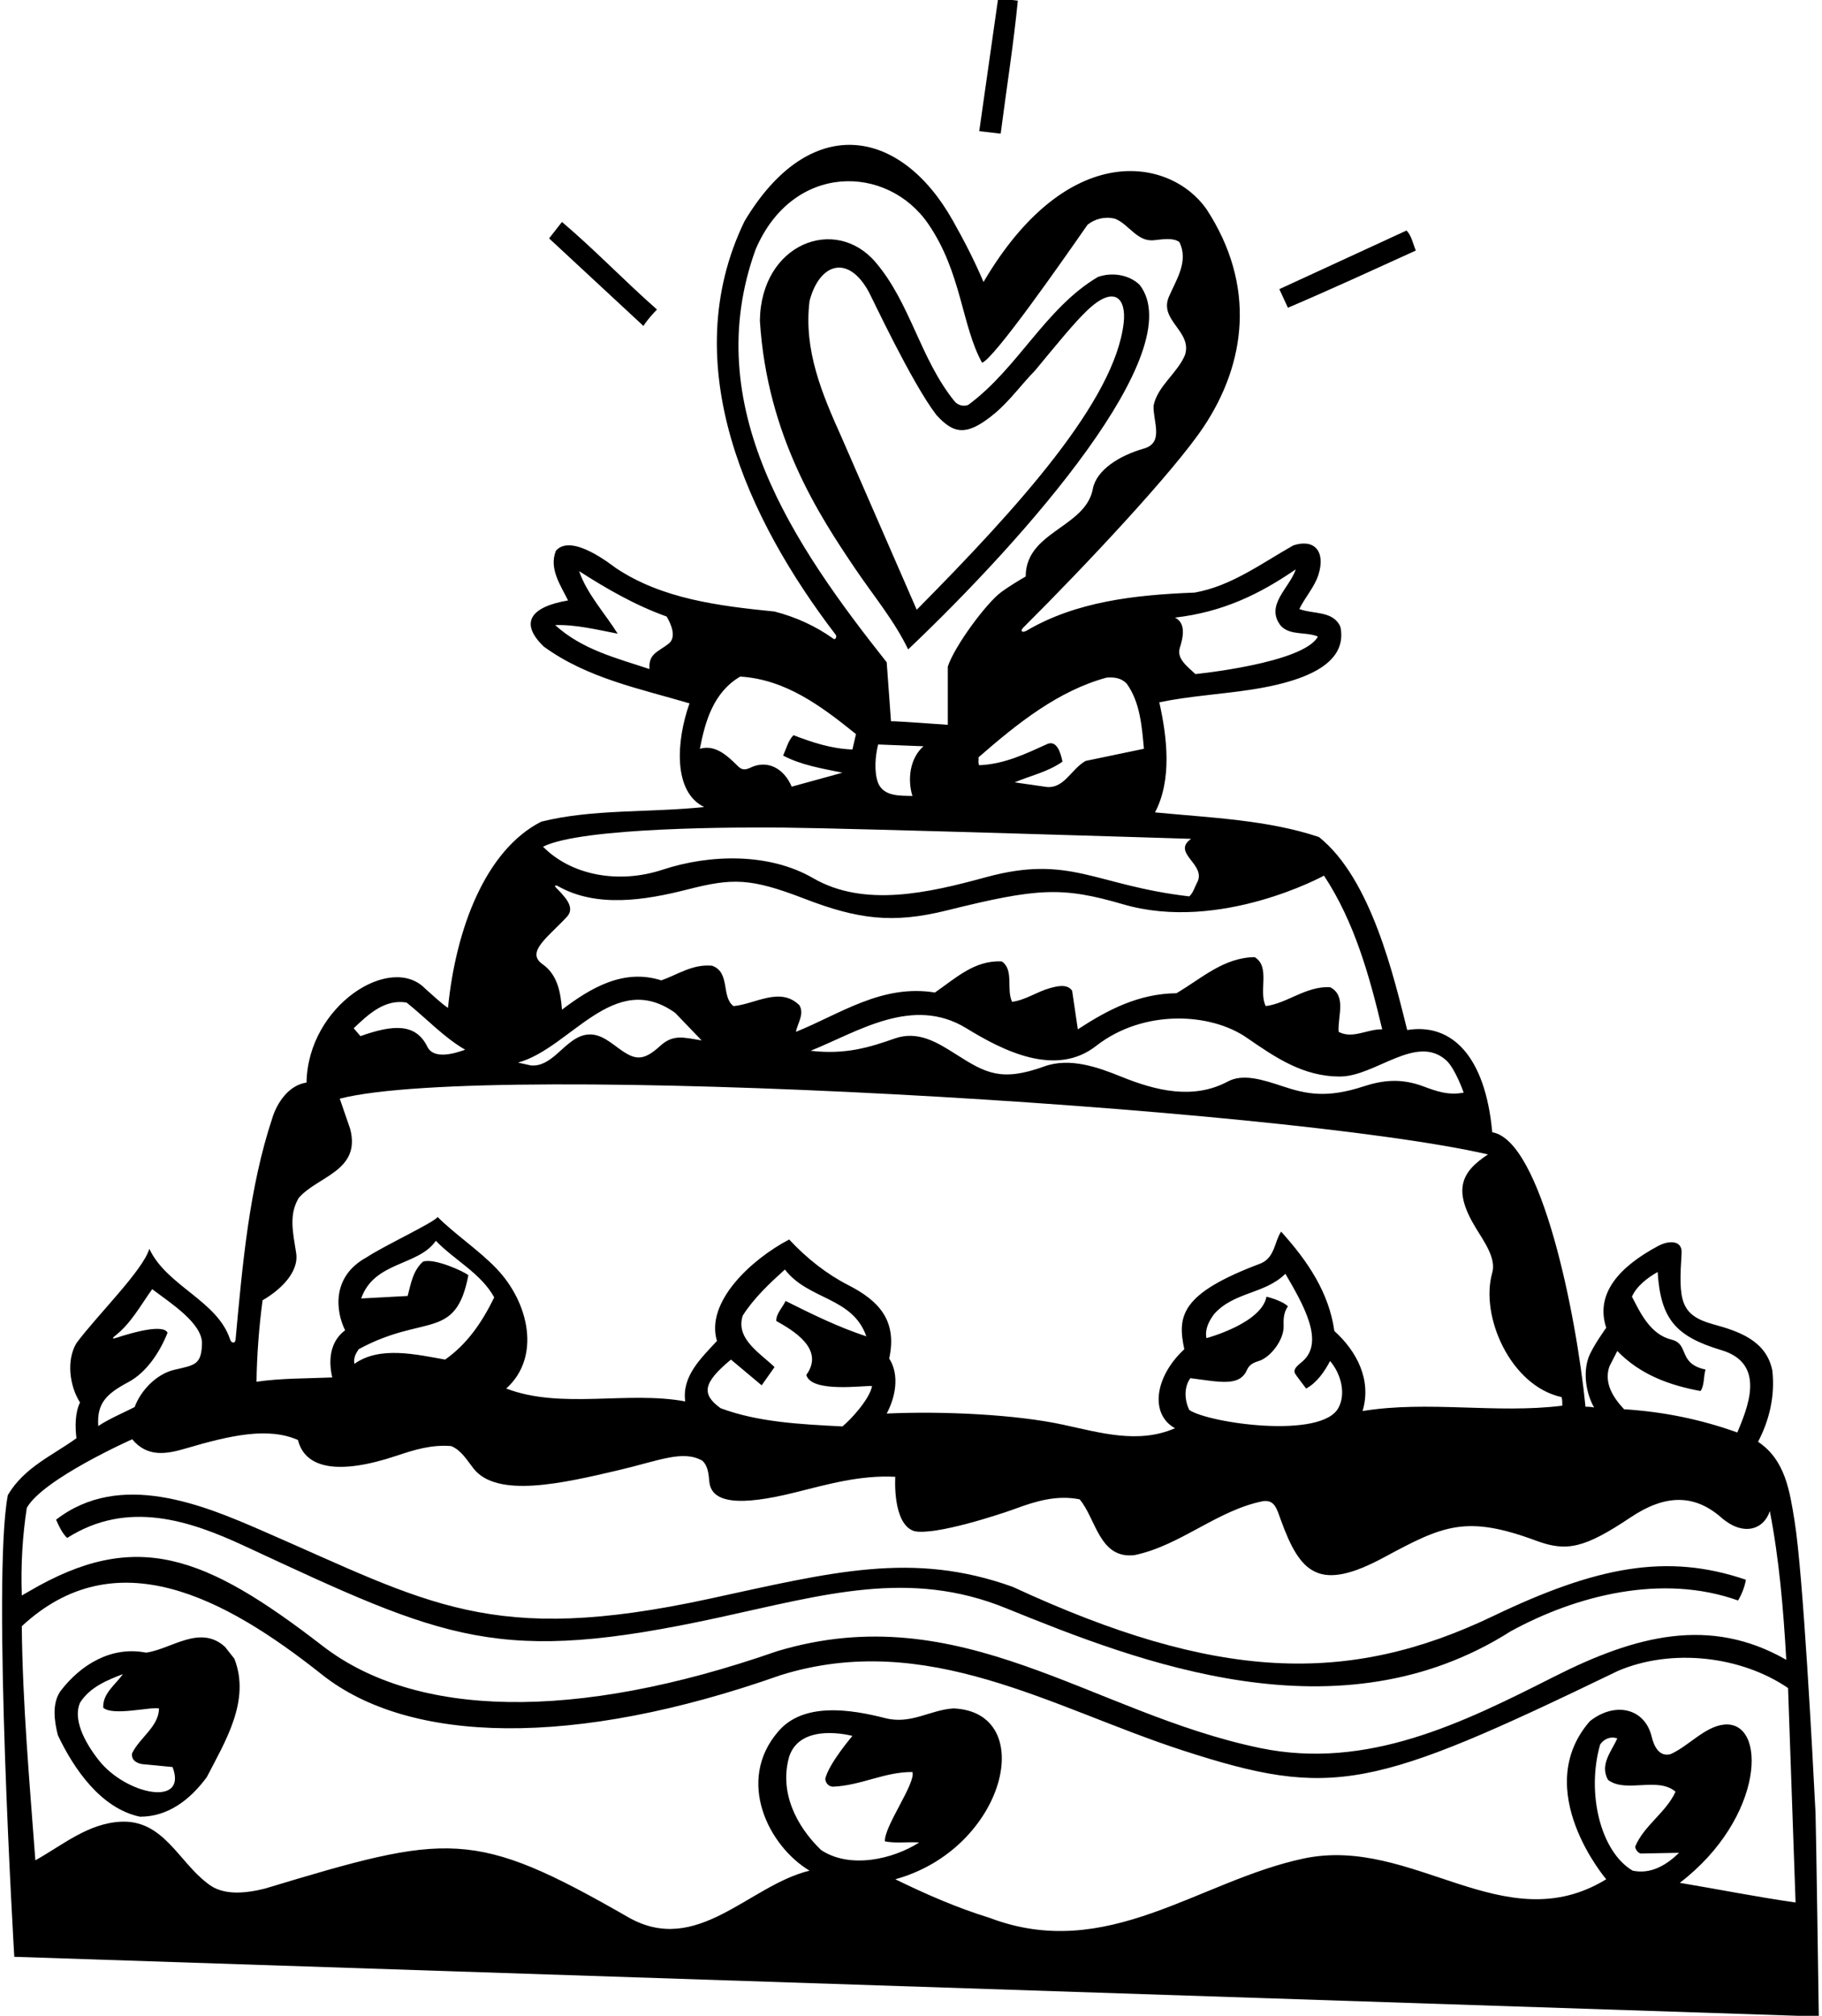 <?xml version="1.0" encoding="UTF-8"?>
<svg xmlns="http://www.w3.org/2000/svg" xmlns:xlink="http://www.w3.org/1999/xlink" width="510pt" height="564pt" viewBox="0 0 510 564" version="1.1">
<g id="surface1">
<path style=" stroke:none;fill-rule:nonzero;fill:rgb(0%,0%,0%);fill-opacity:1;" d="M 284.898 0.199 L 279.398 -0.5 L 274.102 36.699 L 280.102 37.398 C 281.699 25 283.699 12.5 284.898 0.199 "/>
<path style=" stroke:none;fill-rule:nonzero;fill:rgb(0%,0%,0%);fill-opacity:1;" d="M 396.301 70.102 C 395.5 68.199 395.102 65.898 393.699 64.5 L 358.102 80.898 L 360.5 86.102 C 372.5 81 384.398 75.5 396.301 70.102 "/>
<path style=" stroke:none;fill-rule:nonzero;fill:rgb(0%,0%,0%);fill-opacity:1;" d="M 183.898 86.602 C 174.898 78.699 166.398 69.801 157.301 62.102 L 153.699 66.699 L 180.102 91.199 C 181.102 89.602 182.836 87.664 183.898 86.602 "/>
<path style=" stroke:none;fill-rule:nonzero;fill:rgb(0%,0%,0%);fill-opacity:1;" d="M 68.469 432.57 C 125 458.836 139.426 465.988 201.113 452.594 C 230.695 446.172 254.508 438.965 281.527 449.934 C 319.004 465.148 374.758 487 422.898 456.398 C 441.199 446.398 465.199 440.199 486.5 447.801 C 487.602 446 488.398 443.801 488.699 442 C 466.566 434.453 446.852 438.312 417.926 452.176 C 377.305 471.645 340.371 470.352 283.5 444 C 255.398 433.898 232.965 439.867 198.5 447.336 C 137.375 460.574 120.07 448.574 73.363 428.266 C 56.879 421.098 33.625 411.32 15.699 425.199 C 16.5 427 17.398 429 18.801 430.301 C 35.742 419.555 53.133 425.445 68.469 432.57 "/>
<path style=" stroke:none;fill-rule:nonzero;fill:rgb(0%,0%,0%);fill-opacity:1;" d="M 508.188 507.246 C 507.414 491.871 504.703 440.266 502.32 425.551 C 500.965 417.176 499.73 408.488 492.102 403.398 C 495.199 397.5 496.898 390.699 496.102 383.5 C 494.465 375.152 486.797 372.496 479.629 370.547 C 470.121 367.961 469.883 363.652 470.699 350.602 C 470.941 347.105 467.328 346.902 464.121 348.621 C 453.414 354.355 446.434 361.844 449.602 371.5 C 449.602 371.5 445.723 376.852 444.652 379.82 C 443.051 384.262 444.012 389.949 446.199 393.801 C 445.375 393.625 444.438 393.562 443.801 393.602 C 441.23 367.668 431.434 319.09 417.699 316.801 C 415.758 295.422 406.309 286.164 393.898 288.199 C 390.199 273.566 383.879 245.91 369.199 234.199 C 354.898 229.398 338.898 228.801 323.301 227.301 C 328.102 218.199 326.699 206.301 324.5 196.5 C 333.023 194.723 342.039 194.246 350.676 192.883 C 371.18 189.652 376.742 182.984 375.199 175.398 C 373.199 170.801 367.602 171.898 363.699 170.398 C 365.207 167.262 367.977 164.199 369.035 160.844 C 371.145 154.16 367.805 150.664 362 152.602 C 353 157.699 344.602 164 334.398 165.801 C 317.547 166.441 301.195 168.34 287.422 176.418 C 286.16 177.16 285.426 176.598 286.434 175.598 C 303.715 158.391 328.598 131.902 336.898 119.449 C 348.75 101.676 351.688 79.895 337.699 58.5 C 327.57 44.098 298.871 38.828 275.301 78.898 C 272.801 73 269.863 67.32 266.699 61.699 C 251.957 35.512 226.586 31.434 208.398 61.898 C 188.98 102.023 209.309 145.453 233.938 177.625 C 234.293 178.086 233.879 179.141 233.309 178.734 C 228.258 175.125 222.73 172.629 216.801 171.102 C 201.016 169.531 185.316 167.535 172.457 158.98 C 171.383 158.27 160 149 155.602 154.102 C 153.602 159.102 156.898 163.699 159 168 C 148.176 169.855 145.504 174.445 152.199 180.898 C 164.398 189.801 179.199 192.699 193 196.801 C 189.246 207.371 188.371 221.562 197.102 225.801 C 182 227.398 165.801 226.301 151.5 229.898 C 135.902 237.824 127.574 259.875 125.398 282 C 123.199 280.5 121.199 278.5 119.102 276.699 C 109.457 266.535 86.164 281.309 85.801 302.898 C 80.801 303.602 77.5 308.602 76.199 312.898 C 69.762 332.312 67.895 353.605 65.934 374.828 C 65.824 376.02 64.742 375.809 64.418 374.805 C 60.898 363.906 46.652 359.84 41.801 349.398 C 40 355.5 27 368.199 21.398 375.801 C 18.5 380.602 19.5 387.898 22.398 392.398 C 21 395.301 21 399.102 21.398 402.398 C 14.801 407.199 6.801 410.5 2.199 418.301 C -2.301 441.699 4 547.5 4 547.5 L 509.102 564.199 C 509.102 564.199 508.324 510.008 508.188 507.246 Z M 362.699 159.301 C 361 164.5 353.898 169.398 358.602 175.199 C 361.301 177.898 365.602 176.699 368.898 178.102 C 364.906 185.59 334.602 188.602 334.602 188.602 C 332.398 186.5 329.277 184.301 330.25 181.25 C 331.125 178.5 332.102 174.398 328.898 172.801 C 342.25 171.25 352.5 166.301 362.699 159.301 Z M 187.125 180.125 C 184.051 182.5 181.5 182.898 181.801 187.199 C 172.5 184.102 163 181.801 155.398 174.898 C 161.102 174.699 167.199 176.199 172.898 177.301 C 169.398 171.699 164.301 166.199 162.102 159.801 C 169.898 164.801 177.898 169.398 186.602 172.5 C 188 174.875 189.391 178.375 187.125 180.125 Z M 450.5 382.301 L 452.699 378 C 459.199 384.699 467.398 387.602 476 389.199 C 477.102 387.699 476.801 385.199 477.398 383.199 C 473.945 382.457 472.672 380.988 471.895 379.469 C 470.898 377.512 470.727 375.477 467.801 374.801 C 461.898 373.301 459.164 367.336 456.801 362.801 C 458.102 359.801 461.301 357.398 464 355.898 C 464.828 368.945 468.918 373.906 481.855 377.766 C 494.629 381.574 489.02 394.18 486.301 400.801 C 476.301 397.199 465.801 395 454.602 394.301 C 451.5 391 448.898 386.898 450.5 382.301 Z M 404.824 296.68 C 407.336 298.945 409.699 305.699 409.699 305.699 C 405.402 306.57 401.871 305.246 398.395 303.949 C 392.035 301.582 386.863 302.27 381.613 303.984 C 371.457 307.301 365.719 306.16 359.062 303.945 C 353.16 301.98 347.859 300.363 343.672 302.602 C 333.965 307.789 323.441 305.133 313.809 301.23 C 307.441 298.652 299.504 295.77 292.258 298.391 C 280.289 302.719 275.922 300.281 267.625 295.004 C 262.273 291.602 256.941 288.289 250.438 290.566 C 243.438 293.023 236.699 295.145 226.898 294 C 240.102 288.699 255.434 278.469 270.5 287.699 C 280.375 293.75 295.5 301.699 307 292.5 C 320.152 282.359 338.785 283.328 348.922 290.305 C 356.863 295.77 364.754 301.281 375.199 301.199 C 385 301.125 396.488 289.156 404.824 296.68 Z M 309.699 189.602 C 311.898 189.398 313.898 189.699 315.398 191.301 C 319.102 196.5 319.602 203 320.199 209.5 L 303.898 212.898 C 299.801 215.102 297.801 221.102 292.398 220.102 L 284 218.898 C 288.5 217 293.301 216 297.398 213.102 C 296.875 210.5 295.801 207.199 293.301 208.102 C 287.301 210.801 281.301 213.801 274.102 214.102 C 273.699 213.5 274 212.602 273.898 211.898 C 284.898 202.301 296.199 193.301 309.699 189.602 Z M 211.5 69.801 C 221.91 45.426 248.352 45.895 259.852 62.68 C 269.18 76.289 269.164 91.137 274.898 101.5 C 278.301 100.301 297.102 73.398 304.398 62.898 C 306.5 61.199 309.301 60.5 312.102 61.199 C 316 62.699 318.301 67.801 323.102 67.199 C 325.301 67 328.199 66.398 330.102 67.699 C 332.801 73.102 329.25 78.25 327.199 83 C 324.328 89.652 333.801 92.699 331.699 99.301 C 329.602 104.398 324 108 322.898 113.5 C 322.699 117.801 325.918 123.871 320.199 125.5 C 313.176 127.504 306.883 131.57 305.898 136.777 C 304.98 141.668 301.105 144.562 297.109 147.406 C 292.195 150.906 287.102 154.328 287.102 161.301 C 284.922 162.566 282.555 163.992 280.293 165.637 C 276.223 168.59 267.25 180.625 265.301 186.5 L 265.301 202.801 C 265.301 202.801 250.398 201.699 249.398 201.801 L 248.199 185.301 C 222.199 152.5 195.602 113.699 211.5 69.801 Z M 255.398 222.699 C 251.625 222.625 247.398 222.801 245.801 219.102 C 244.602 215.898 245 211.5 245.801 208.301 L 258.5 208.801 C 254.602 212.199 254 218.199 255.398 222.699 Z M 195.898 209.5 C 197.398 201.801 199.699 193.699 207.199 189.301 C 219.898 190.102 229.801 197.5 239.602 205.398 L 238.602 209.699 C 232.699 209.5 227.301 207.699 222.102 205.699 C 220.602 207.199 220.102 209.5 219.199 211.398 C 224.301 214.102 230.102 215 235.801 216.199 L 221.602 220.102 C 219.461 214.992 214.832 212.527 210.148 214.742 C 208.977 215.301 207.852 215.625 206.699 214.5 C 203.805 211.668 200.398 208.199 195.898 209.5 Z M 219.5 231.559 C 240.129 231.77 333.398 234.699 333.398 234.699 C 327.801 238.699 337.801 241.801 335.102 246.898 C 334.398 248.199 334 249.801 332.898 250.801 C 306.426 247.734 299.617 238.98 275.953 245.445 C 259.906 249.828 241.895 253.988 227.602 245.699 C 215.328 238.586 198.77 238.953 185.449 243.34 C 173.18 247.379 159.961 244.961 152 236.898 C 163.047 231.379 207.344 231.434 219.5 231.559 Z M 158.699 256.5 C 161.25 253.75 157.762 250.605 155.582 248.289 C 155.074 247.754 155.527 247.566 156.207 247.949 C 166.977 254.031 180.422 251.934 192.465 248.859 C 204.977 245.672 209.992 245.594 225.148 251.441 C 240.117 257.219 249.887 258.488 265.027 254.73 C 290.496 248.402 297.27 248.031 314.402 253.023 C 341.52 260.93 370.602 245 370.602 245 C 379.102 257.898 383.301 272.898 386.898 288 C 382.699 287.898 378.602 290.801 374.699 288.699 C 374.398 284.398 377 278.602 372.301 276.199 C 365.5 275.898 360.398 280.699 354.301 281.5 C 352.199 277.398 355.699 270.5 351.199 267.801 C 342.5 267.898 336.301 273.801 329.301 277.898 C 318.801 278 310.102 282.5 301.699 288 L 300.102 277.199 C 298.699 275.102 295.602 276 293.801 276.5 C 290.199 277.5 287.102 279.801 283.301 280.301 C 281.602 276.801 283.898 271.301 280.398 269 C 272.801 268.602 267.5 273.699 261.699 277.699 C 246.801 275.301 235.199 283.699 222.801 288.699 C 223.199 286.301 225.199 283.898 223.801 281.301 C 218.398 275.898 211.301 281 205.301 281.5 C 201.801 278.801 204.5 272 199.301 270.199 C 193.801 269.699 189.699 272.699 185.102 274.301 C 174.5 270.898 165.199 276.5 157.301 282.5 C 156.934 277.652 156.066 272.719 151.859 269.77 C 147.07 266.41 153.371 262.246 158.699 256.5 Z M 189 283.398 L 196.398 291.102 C 191.191 290.23 188.379 289.363 184.789 292.645 C 179.879 297.141 177.586 296.547 173.109 293.27 C 169.938 290.945 166.879 288.344 162.602 289.898 C 157.602 291.801 154.301 298.602 148.602 298.102 L 145 297.301 C 159.699 293.301 171.801 271.102 189 283.398 Z M 113.801 280.5 C 119.301 284.898 124.301 290.301 130.199 293.699 C 127.199 294.801 121.398 296.496 119.625 292.875 C 116.352 286.195 109.965 286.68 100.898 289.898 L 99 287.699 C 103.199 283.699 107.699 279.5 113.801 280.5 Z M 73.5 363.801 C 78.398 361 83.742 355.992 82.898 350.602 C 82 344.836 80.801 339.898 83.602 335.199 C 88.801 329.102 101.164 327.664 98 315.801 L 95.102 307.398 C 137.352 296.59 358.73 309.699 416.5 323 C 408.887 327.988 406.621 333.02 413.188 343.719 C 415.512 347.504 418.836 352.164 417.699 356.102 C 414.219 368.18 422.777 387.766 437.102 390.898 C 437.336 391.664 437.301 392.5 437.301 393.301 C 418.898 395.602 399.602 391.801 381.398 394.801 C 384 386.102 379.801 378.102 373.5 372.398 C 372 361.699 366.102 352.898 358.602 344.602 C 356.699 347.398 356.898 351.801 352.898 353.5 C 330.477 361.91 329.492 368.125 331.5 377.5 C 323.078 385.32 321.875 395.77 328.898 399.602 C 318.727 404.055 308.113 400.902 297.547 398.613 C 284.453 395.777 264.121 394.766 248.199 395.5 C 250.602 391 251.898 384.801 248.898 380.102 C 251.254 369.312 245.805 363.848 237.461 359.574 C 231.469 356.508 225.949 352.203 220.898 346.801 C 210.301 352.355 197.398 364.297 200.684 375.184 C 196.125 380.117 190.852 385.07 191.801 392.102 C 175.602 389.102 157.102 394.398 141.699 388.5 C 151.48 379.719 148.09 364.418 138.938 354.902 C 133.934 349.699 127.348 345.348 122.5 340.5 C 121.398 342.102 107.398 348.602 102.602 351.801 C 92.613 357.246 94.055 367.105 96.602 372.199 C 92.301 375.398 91.898 380.699 93 385.398 C 85.898 385.699 78.602 385.602 71.801 386.602 C 71.898 379.301 72.5 371.199 73.5 363.801 Z M 360.5 365.5 C 358.836 363.836 354.5 362.801 354.5 362.801 C 353.102 370.301 337.699 374.398 337.699 374.398 C 337.199 371.898 338.398 369.602 339.898 367.602 C 345.5 361.398 354 362.102 359.801 356.398 C 364.77 364.938 370.82 375.355 364.68 380.824 C 363.398 381.965 361.824 382.953 362.512 384.328 C 362.707 384.719 365.602 388.5 365.602 388.5 C 368.602 386.898 370.801 383.699 372.301 380.801 C 375.301 384.301 376.801 389.801 374.699 393.801 C 370.145 402.777 338.289 398.188 332.898 394.5 C 331.602 391.898 331.301 388.199 333.199 385.602 C 341.492 386.66 346.969 388.043 349.047 383.281 C 349.676 381.836 350.883 381.246 352.238 380.844 C 355.672 379.82 359.398 374.848 359.301 371.074 C 359.25 369.176 359.25 367.301 360.5 365.5 Z M 207.898 368.102 C 211 363.199 215.5 359 219.699 355.199 C 226.301 363.801 238.602 362.801 242.5 373.898 C 234.602 371.301 227.301 367.699 219.898 364 C 219 365.898 217.199 367.602 217.301 369.602 C 221.836 372.164 231 377.398 225.699 384.699 C 227.102 389.801 241.898 387.602 244.102 387.801 C 243.398 391.602 237.836 397.5 235.801 399.102 C 223.898 398.5 212.102 397.898 201.699 394 C 196.258 390.07 196.754 386.906 204.602 380.398 L 213.199 387.602 L 216.801 382.5 C 212.801 378.602 205.801 374.602 207.898 368.102 Z M 118.398 353 C 115.5 355.602 115 359.336 114.102 362.602 L 101.102 363.301 C 104.727 352.863 117.117 354.27 122 347.164 C 127.195 352.566 134.672 356.289 138.336 363 C 134.836 370.164 130.699 376.102 124.602 380.398 C 116.602 379 106.301 376.5 99.199 381.602 C 98.898 379.898 99.602 378.699 100.398 377.5 C 118.824 367.488 127.543 375.301 131.102 356.801 C 130 355.801 121.5 351.898 118.398 353 Z M 35.934 386.703 C 41.152 383.922 44.855 378.055 46.898 372.898 C 45.727 370.352 36.977 372.863 32.672 374.277 C 31.238 374.75 31.508 374.309 32.07 373.875 C 36.66 370.324 39.391 365.156 42.602 360.699 C 47.605 364.5 56.715 370.23 56.539 376.004 C 56.355 381.891 54.523 381.93 48.781 383.262 C 43.879 384.395 39.414 388.98 37.691 393.676 C 35.5 394.836 30.301 397.066 27.5 399 C 27.094 392.613 29.719 390.02 35.934 386.703 Z M 7.5 421.898 C 12 413.801 37 402.699 37 402.699 C 41.258 407.82 46.617 406.852 52.004 405.262 C 64.699 401.52 75.113 399.258 83.398 402.898 C 85.406 410.926 94.766 412.746 111.055 407.289 C 115.91 405.664 120.789 404.141 126.301 404.602 C 129.133 405.781 130.68 408.496 132.539 410.871 C 139.129 419.289 157.621 414.988 173.094 411.355 C 184.504 408.68 191.156 405.59 196.602 408.699 C 198.211 410.219 198.34 412.438 198.555 414.598 C 199.156 420.633 207.145 421.402 222.402 417.609 C 231.621 415.316 240.734 412.676 250.602 413.199 C 250.602 413.199 249.699 426.398 255.898 428.398 C 261.801 429.699 280.293 423.57 284.055 422.18 C 289.852 420.043 295.715 418.227 302.199 419.5 C 306.801 424.898 307.699 436.301 317.602 435.102 C 330.5 432.398 340.801 422.5 353.602 420 C 356.746 419.629 357.355 422.039 358.484 425.168 C 363.973 440.355 369.238 445.543 387.523 435.672 C 403.969 426.797 410.43 423.816 430.016 431.086 C 438.539 434.246 443.52 433.188 456.465 424.523 C 466.043 418.113 474.223 417.965 481.777 424.574 C 487.852 429.891 493.637 428.094 495.398 422.801 C 498 436.199 499.199 450.199 500 464.402 C 478.68 452.195 457.973 457.512 435.102 469.078 C 409.59 481.98 382.797 495.312 352.758 489.094 C 305.508 479.309 269.105 446.484 217.5 462 C 160.574 481.848 116.219 480.523 90.34 460.547 C 57.109 434.887 38 427.75 8.199 445.199 L 6.102 446.398 C 5.801 437.898 6.301 429.699 7.5 421.898 Z M 229.801 517.602 C 222.801 510.801 218.102 501.402 220.898 491.5 C 224.105 481.711 238.602 485.699 238.602 485.699 C 238.602 485.699 232 493.402 231 497.699 C 231.102 498.902 231.898 499.801 233.102 499.902 C 241 499.598 247.699 495.699 255.398 495.801 C 256.398 498.902 247.398 511.102 247.699 515.199 C 250.801 515.801 253.801 515.301 257.301 515.5 C 250 520.199 237.898 523 229.801 517.602 Z M 457 523.398 C 448.016 518.094 444.008 501.73 447.898 488.098 C 448.898 486.598 450.801 485.699 452.699 486.402 C 451.102 490 447.699 493.699 450.102 498 C 455.102 501.801 464 497 469 501.301 C 466.398 507.098 460.102 510.801 457.699 516.699 C 457.801 517.5 458.398 518.301 459.199 518.602 L 470 518.398 C 466.602 521.699 462.199 524.5 457 523.398 Z M 470.199 526.801 C 494.059 508.531 494.715 481.141 482.469 482.539 C 477.141 483.148 472.566 488.617 467.602 490.801 C 464.414 491.625 462.965 488.578 462.324 485.918 C 460.375 477.789 451.906 476.074 445 481.598 C 428.281 500.836 449.602 525.801 449.602 525.801 C 421 543.301 395.5 513.5 364.898 520 C 335.391 526.27 309.898 549.102 277 536.602 C 267.898 533.801 259.199 530 250.602 525.801 C 281.48 517.309 290.848 479.043 266.898 478 C 260.301 478.402 255 482.598 247.699 480.699 C 238.301 478.301 224.898 476.098 217.801 484.5 C 205.973 498.242 215.082 516.488 226.602 523.398 C 209.602 527.5 195.102 547.473 175.801 536.398 C 132.457 511.527 125.531 512.914 74.199 528.398 C 69 529.699 62.301 530.602 57.898 526.801 C 50 520.801 45.668 509.168 33.898 509.699 C 24.684 510.117 17.602 516.199 9.898 520.5 C 8.301 499 6.301 476.699 6.102 455 C 32.211 430.738 62.594 446.684 90.133 468.543 C 114.586 487.953 160.656 489.117 218.5 468.699 C 259.492 455.938 294.445 477.859 330.98 489.727 C 373.09 503.406 384.113 500.73 452.898 467.5 C 467.898 461.102 487.301 463.301 500.5 472.301 L 502.602 532.301 C 492 530.801 481 528.602 470.199 526.801 "/>
<path style=" stroke:none;fill-rule:nonzero;fill:rgb(0%,0%,0%);fill-opacity:1;" d="M 319 79.699 C 316 76.801 311.199 76.102 307.301 77.5 C 292.602 86.199 284.898 103.102 271 113.301 C 269.699 113.801 268.102 113.398 267.199 112.301 C 257.5 100.301 254.922 84.934 245.102 73.398 C 233.836 60.164 213.016 68.113 212.699 89.699 C 214.723 122.16 229.473 144.449 239.387 159.129 C 244.426 166.594 250.352 173.676 254.199 181.699 C 287.176 150.434 333.27 98.102 319 79.699 Z M 235.547 122.312 C 230.215 110.441 224.879 98.059 226.602 84.199 C 229.398 73.57 237.426 71.105 243.18 81.66 C 244.211 83.551 255.199 107.102 262.102 116.102 C 266.758 121.199 270.336 122.449 278.492 115.629 C 282.609 112.188 286.023 107.438 289.699 103.699 C 296.07 96.012 300.684 90.316 304.34 86.836 C 312.016 79.531 315.301 83.566 314.531 90.336 C 312.07 112.051 285.031 141.898 256.602 170.602 C 256.602 170.602 236.102 123.547 235.547 122.312 "/>
<path style=" stroke:none;fill-rule:nonzero;fill:rgb(0%,0%,0%);fill-opacity:1;" d="M 63 460.801 C 56 454.398 48 461.398 40.898 462.398 C 31.199 460.5 22.602 465.699 16.898 473.199 C 14.5 476.699 15.199 481.598 16.199 485.5 C 20.602 494.801 28.199 506 39.199 508.301 C 47 508.301 53.199 503.598 57.898 497.199 C 63 487.301 70.199 475.801 65.602 464.098 Z M 27.672 492.531 C 23.332 487.039 20.453 480.824 22.398 476.402 C 25.199 472 30 470.098 34.398 468.402 C 32.301 471.402 28.699 473.801 28.898 477.801 C 31.5 480.199 42.199 477.5 44.5 478 C 44.5 483 39.102 486.199 37 490.5 C 36.602 492.5 38.398 493.402 39.898 493.598 L 48.301 494.402 C 52.617 505.73 35.277 502.148 27.672 492.531 "/>
</g>
</svg>
